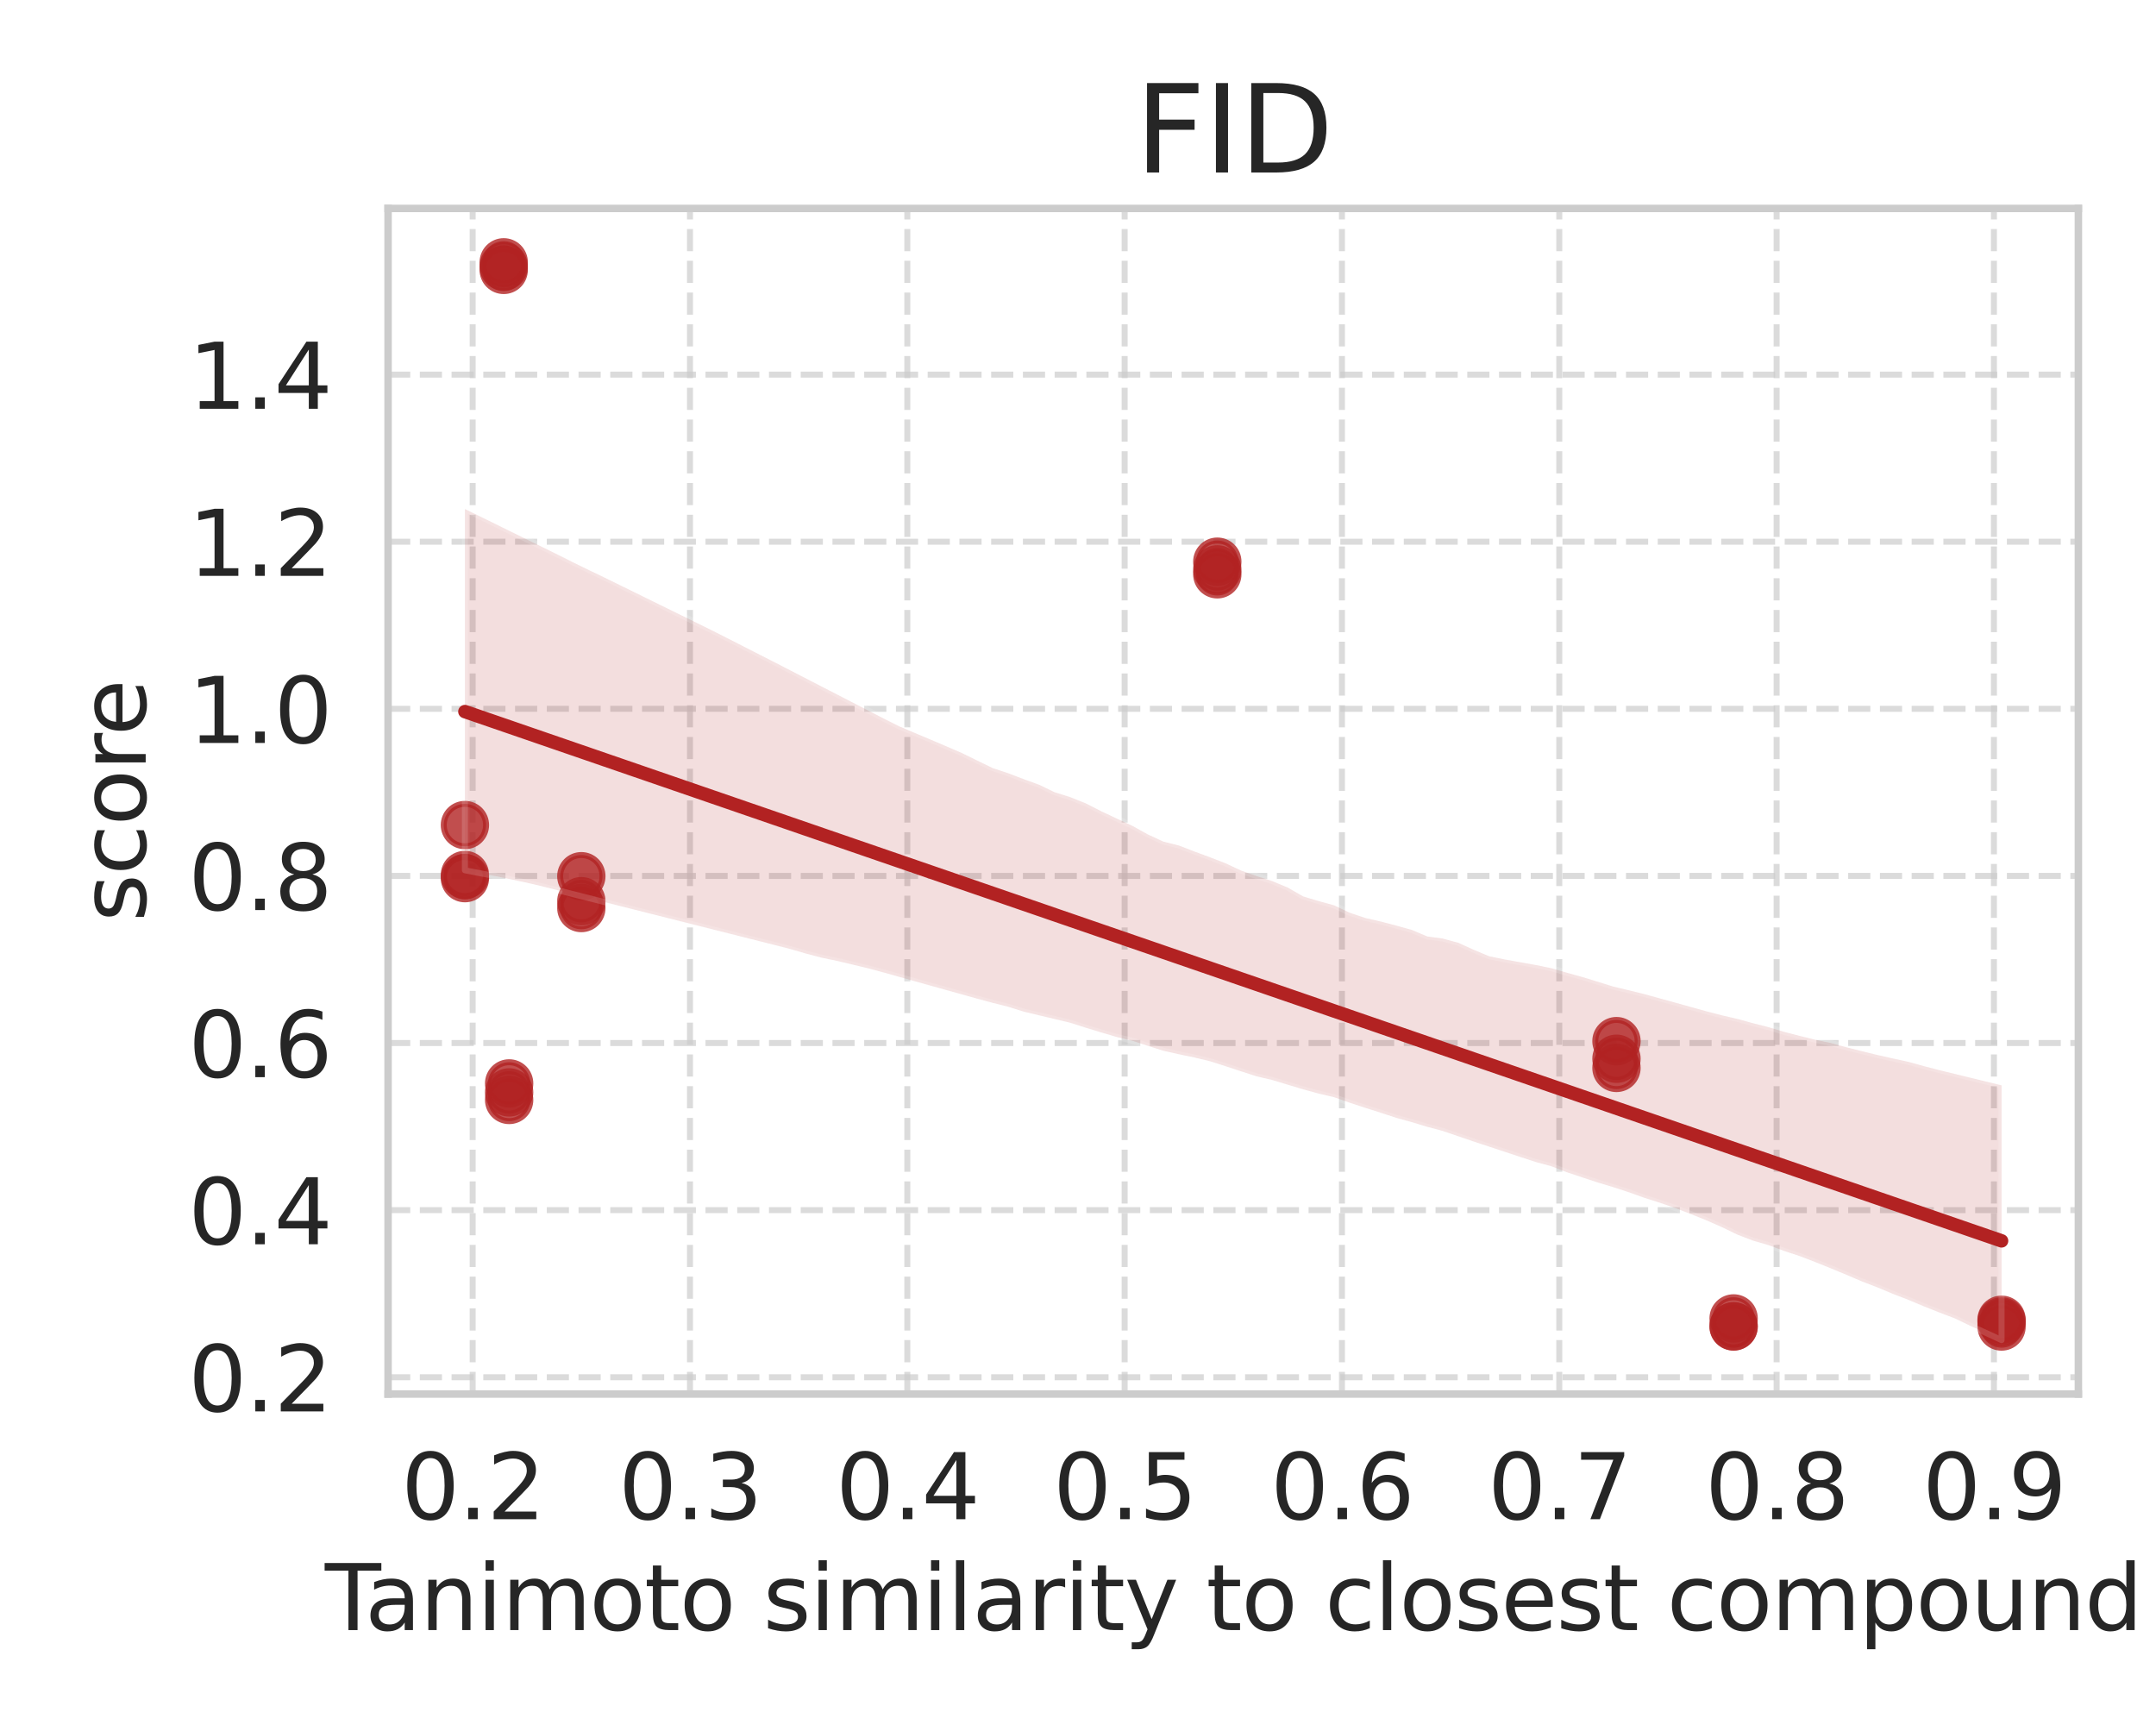 <?xml version="1.0" encoding="utf-8" standalone="no"?>
<!DOCTYPE svg PUBLIC "-//W3C//DTD SVG 1.1//EN"
  "http://www.w3.org/Graphics/SVG/1.1/DTD/svg11.dtd">
<svg xmlns:xlink="http://www.w3.org/1999/xlink" width="360pt" height="288pt" viewBox="0 0 360 288" xmlns="http://www.w3.org/2000/svg" version="1.1">
 <defs>
  <style type="text/css">*{stroke-linejoin: round; stroke-linecap: butt}</style>
 </defs>
 <g id="figure_1">
  <g id="patch_1">
   <path d="M 0 288 
L 360 288 
L 360 0 
L 0 0 
z
" style="fill: #ffffff"/>
  </g>
  <g id="axes_1">
   <g id="patch_2">
    <path d="M 64.8 232.74 
L 347.04 232.74 
L 347.04 34.8 
L 64.8 34.8 
z
" style="fill: #ffffff"/>
   </g>
   <g id="matplotlib.axis_1">
    <g id="xtick_1">
     <g id="line2d_1">
      <path d="M 78.925 232.74 
L 78.925 34.8 
" clip-path="url(#p84f4b0cb8c)" style="fill: none; stroke-dasharray: 3.7,1.6; stroke-dashoffset: 0; stroke: #cccccc; stroke-opacity: 0.7"/>
     </g>
     <g id="text_1">
      <!-- 0.2 -->
      <g style="fill: #262626" transform="translate(66.998 253.638) scale(0.15 -0.15)">
       <defs>
        <path id="DejaVuSans-30" d="M 2034 4250 
Q 1547 4250 1301 3770 
Q 1056 3291 1056 2328 
Q 1056 1369 1301 889 
Q 1547 409 2034 409 
Q 2525 409 2770 889 
Q 3016 1369 3016 2328 
Q 3016 3291 2770 3770 
Q 2525 4250 2034 4250 
z
M 2034 4750 
Q 2819 4750 3233 4129 
Q 3647 3509 3647 2328 
Q 3647 1150 3233 529 
Q 2819 -91 2034 -91 
Q 1250 -91 836 529 
Q 422 1150 422 2328 
Q 422 3509 836 4129 
Q 1250 4750 2034 4750 
z
" transform="scale(0.016)"/>
        <path id="DejaVuSans-2e" d="M 684 794 
L 1344 794 
L 1344 0 
L 684 0 
L 684 794 
z
" transform="scale(0.016)"/>
        <path id="DejaVuSans-32" d="M 1228 531 
L 3431 531 
L 3431 0 
L 469 0 
L 469 531 
Q 828 903 1448 1529 
Q 2069 2156 2228 2338 
Q 2531 2678 2651 2914 
Q 2772 3150 2772 3378 
Q 2772 3750 2511 3984 
Q 2250 4219 1831 4219 
Q 1534 4219 1204 4116 
Q 875 4013 500 3803 
L 500 4441 
Q 881 4594 1212 4672 
Q 1544 4750 1819 4750 
Q 2544 4750 2975 4387 
Q 3406 4025 3406 3419 
Q 3406 3131 3298 2873 
Q 3191 2616 2906 2266 
Q 2828 2175 2409 1742 
Q 1991 1309 1228 531 
z
" transform="scale(0.016)"/>
       </defs>
       <use xlink:href="#DejaVuSans-30"/>
       <use xlink:href="#DejaVuSans-2e" x="63.623"/>
       <use xlink:href="#DejaVuSans-32" x="95.41"/>
      </g>
     </g>
    </g>
    <g id="xtick_2">
     <g id="line2d_2">
      <path d="M 115.213 232.74 
L 115.213 34.8 
" clip-path="url(#p84f4b0cb8c)" style="fill: none; stroke-dasharray: 3.7,1.6; stroke-dashoffset: 0; stroke: #cccccc; stroke-opacity: 0.7"/>
     </g>
     <g id="text_2">
      <!-- 0.3 -->
      <g style="fill: #262626" transform="translate(103.285 253.638) scale(0.15 -0.15)">
       <defs>
        <path id="DejaVuSans-33" d="M 2597 2516 
Q 3050 2419 3304 2112 
Q 3559 1806 3559 1356 
Q 3559 666 3084 287 
Q 2609 -91 1734 -91 
Q 1441 -91 1130 -33 
Q 819 25 488 141 
L 488 750 
Q 750 597 1062 519 
Q 1375 441 1716 441 
Q 2309 441 2620 675 
Q 2931 909 2931 1356 
Q 2931 1769 2642 2001 
Q 2353 2234 1838 2234 
L 1294 2234 
L 1294 2753 
L 1863 2753 
Q 2328 2753 2575 2939 
Q 2822 3125 2822 3475 
Q 2822 3834 2567 4026 
Q 2313 4219 1838 4219 
Q 1578 4219 1281 4162 
Q 984 4106 628 3988 
L 628 4550 
Q 988 4650 1302 4700 
Q 1616 4750 1894 4750 
Q 2613 4750 3031 4423 
Q 3450 4097 3450 3541 
Q 3450 3153 3228 2886 
Q 3006 2619 2597 2516 
z
" transform="scale(0.016)"/>
       </defs>
       <use xlink:href="#DejaVuSans-30"/>
       <use xlink:href="#DejaVuSans-2e" x="63.623"/>
       <use xlink:href="#DejaVuSans-33" x="95.41"/>
      </g>
     </g>
    </g>
    <g id="xtick_3">
     <g id="line2d_3">
      <path d="M 151.5 232.74 
L 151.5 34.8 
" clip-path="url(#p84f4b0cb8c)" style="fill: none; stroke-dasharray: 3.7,1.6; stroke-dashoffset: 0; stroke: #cccccc; stroke-opacity: 0.7"/>
     </g>
     <g id="text_3">
      <!-- 0.4 -->
      <g style="fill: #262626" transform="translate(139.573 253.638) scale(0.15 -0.15)">
       <defs>
        <path id="DejaVuSans-34" d="M 2419 4116 
L 825 1625 
L 2419 1625 
L 2419 4116 
z
M 2253 4666 
L 3047 4666 
L 3047 1625 
L 3713 1625 
L 3713 1100 
L 3047 1100 
L 3047 0 
L 2419 0 
L 2419 1100 
L 313 1100 
L 313 1709 
L 2253 4666 
z
" transform="scale(0.016)"/>
       </defs>
       <use xlink:href="#DejaVuSans-30"/>
       <use xlink:href="#DejaVuSans-2e" x="63.623"/>
       <use xlink:href="#DejaVuSans-34" x="95.41"/>
      </g>
     </g>
    </g>
    <g id="xtick_4">
     <g id="line2d_4">
      <path d="M 187.788 232.74 
L 187.788 34.8 
" clip-path="url(#p84f4b0cb8c)" style="fill: none; stroke-dasharray: 3.7,1.6; stroke-dashoffset: 0; stroke: #cccccc; stroke-opacity: 0.7"/>
     </g>
     <g id="text_4">
      <!-- 0.5 -->
      <g style="fill: #262626" transform="translate(175.86 253.638) scale(0.15 -0.15)">
       <defs>
        <path id="DejaVuSans-35" d="M 691 4666 
L 3169 4666 
L 3169 4134 
L 1269 4134 
L 1269 2991 
Q 1406 3038 1543 3061 
Q 1681 3084 1819 3084 
Q 2600 3084 3056 2656 
Q 3513 2228 3513 1497 
Q 3513 744 3044 326 
Q 2575 -91 1722 -91 
Q 1428 -91 1123 -41 
Q 819 9 494 109 
L 494 744 
Q 775 591 1075 516 
Q 1375 441 1709 441 
Q 2250 441 2565 725 
Q 2881 1009 2881 1497 
Q 2881 1984 2565 2268 
Q 2250 2553 1709 2553 
Q 1456 2553 1204 2497 
Q 953 2441 691 2322 
L 691 4666 
z
" transform="scale(0.016)"/>
       </defs>
       <use xlink:href="#DejaVuSans-30"/>
       <use xlink:href="#DejaVuSans-2e" x="63.623"/>
       <use xlink:href="#DejaVuSans-35" x="95.41"/>
      </g>
     </g>
    </g>
    <g id="xtick_5">
     <g id="line2d_5">
      <path d="M 224.075 232.74 
L 224.075 34.8 
" clip-path="url(#p84f4b0cb8c)" style="fill: none; stroke-dasharray: 3.7,1.6; stroke-dashoffset: 0; stroke: #cccccc; stroke-opacity: 0.7"/>
     </g>
     <g id="text_5">
      <!-- 0.6 -->
      <g style="fill: #262626" transform="translate(212.148 253.638) scale(0.15 -0.15)">
       <defs>
        <path id="DejaVuSans-36" d="M 2113 2584 
Q 1688 2584 1439 2293 
Q 1191 2003 1191 1497 
Q 1191 994 1439 701 
Q 1688 409 2113 409 
Q 2538 409 2786 701 
Q 3034 994 3034 1497 
Q 3034 2003 2786 2293 
Q 2538 2584 2113 2584 
z
M 3366 4563 
L 3366 3988 
Q 3128 4100 2886 4159 
Q 2644 4219 2406 4219 
Q 1781 4219 1451 3797 
Q 1122 3375 1075 2522 
Q 1259 2794 1537 2939 
Q 1816 3084 2150 3084 
Q 2853 3084 3261 2657 
Q 3669 2231 3669 1497 
Q 3669 778 3244 343 
Q 2819 -91 2113 -91 
Q 1303 -91 875 529 
Q 447 1150 447 2328 
Q 447 3434 972 4092 
Q 1497 4750 2381 4750 
Q 2619 4750 2861 4703 
Q 3103 4656 3366 4563 
z
" transform="scale(0.016)"/>
       </defs>
       <use xlink:href="#DejaVuSans-30"/>
       <use xlink:href="#DejaVuSans-2e" x="63.623"/>
       <use xlink:href="#DejaVuSans-36" x="95.41"/>
      </g>
     </g>
    </g>
    <g id="xtick_6">
     <g id="line2d_6">
      <path d="M 260.363 232.74 
L 260.363 34.8 
" clip-path="url(#p84f4b0cb8c)" style="fill: none; stroke-dasharray: 3.7,1.6; stroke-dashoffset: 0; stroke: #cccccc; stroke-opacity: 0.7"/>
     </g>
     <g id="text_6">
      <!-- 0.7 -->
      <g style="fill: #262626" transform="translate(248.435 253.638) scale(0.15 -0.15)">
       <defs>
        <path id="DejaVuSans-37" d="M 525 4666 
L 3525 4666 
L 3525 4397 
L 1831 0 
L 1172 0 
L 2766 4134 
L 525 4134 
L 525 4666 
z
" transform="scale(0.016)"/>
       </defs>
       <use xlink:href="#DejaVuSans-30"/>
       <use xlink:href="#DejaVuSans-2e" x="63.623"/>
       <use xlink:href="#DejaVuSans-37" x="95.41"/>
      </g>
     </g>
    </g>
    <g id="xtick_7">
     <g id="line2d_7">
      <path d="M 296.65 232.74 
L 296.65 34.8 
" clip-path="url(#p84f4b0cb8c)" style="fill: none; stroke-dasharray: 3.7,1.6; stroke-dashoffset: 0; stroke: #cccccc; stroke-opacity: 0.7"/>
     </g>
     <g id="text_7">
      <!-- 0.8 -->
      <g style="fill: #262626" transform="translate(284.723 253.638) scale(0.15 -0.15)">
       <defs>
        <path id="DejaVuSans-38" d="M 2034 2216 
Q 1584 2216 1326 1975 
Q 1069 1734 1069 1313 
Q 1069 891 1326 650 
Q 1584 409 2034 409 
Q 2484 409 2743 651 
Q 3003 894 3003 1313 
Q 3003 1734 2745 1975 
Q 2488 2216 2034 2216 
z
M 1403 2484 
Q 997 2584 770 2862 
Q 544 3141 544 3541 
Q 544 4100 942 4425 
Q 1341 4750 2034 4750 
Q 2731 4750 3128 4425 
Q 3525 4100 3525 3541 
Q 3525 3141 3298 2862 
Q 3072 2584 2669 2484 
Q 3125 2378 3379 2068 
Q 3634 1759 3634 1313 
Q 3634 634 3220 271 
Q 2806 -91 2034 -91 
Q 1263 -91 848 271 
Q 434 634 434 1313 
Q 434 1759 690 2068 
Q 947 2378 1403 2484 
z
M 1172 3481 
Q 1172 3119 1398 2916 
Q 1625 2713 2034 2713 
Q 2441 2713 2670 2916 
Q 2900 3119 2900 3481 
Q 2900 3844 2670 4047 
Q 2441 4250 2034 4250 
Q 1625 4250 1398 4047 
Q 1172 3844 1172 3481 
z
" transform="scale(0.016)"/>
       </defs>
       <use xlink:href="#DejaVuSans-30"/>
       <use xlink:href="#DejaVuSans-2e" x="63.623"/>
       <use xlink:href="#DejaVuSans-38" x="95.41"/>
      </g>
     </g>
    </g>
    <g id="xtick_8">
     <g id="line2d_8">
      <path d="M 332.938 232.74 
L 332.938 34.8 
" clip-path="url(#p84f4b0cb8c)" style="fill: none; stroke-dasharray: 3.7,1.6; stroke-dashoffset: 0; stroke: #cccccc; stroke-opacity: 0.7"/>
     </g>
     <g id="text_8">
      <!-- 0.9 -->
      <g style="fill: #262626" transform="translate(321.01 253.638) scale(0.15 -0.15)">
       <defs>
        <path id="DejaVuSans-39" d="M 703 97 
L 703 672 
Q 941 559 1184 500 
Q 1428 441 1663 441 
Q 2288 441 2617 861 
Q 2947 1281 2994 2138 
Q 2813 1869 2534 1725 
Q 2256 1581 1919 1581 
Q 1219 1581 811 2004 
Q 403 2428 403 3163 
Q 403 3881 828 4315 
Q 1253 4750 1959 4750 
Q 2769 4750 3195 4129 
Q 3622 3509 3622 2328 
Q 3622 1225 3098 567 
Q 2575 -91 1691 -91 
Q 1453 -91 1209 -44 
Q 966 3 703 97 
z
M 1959 2075 
Q 2384 2075 2632 2365 
Q 2881 2656 2881 3163 
Q 2881 3666 2632 3958 
Q 2384 4250 1959 4250 
Q 1534 4250 1286 3958 
Q 1038 3666 1038 3163 
Q 1038 2656 1286 2365 
Q 1534 2075 1959 2075 
z
" transform="scale(0.016)"/>
       </defs>
       <use xlink:href="#DejaVuSans-30"/>
       <use xlink:href="#DejaVuSans-2e" x="63.623"/>
       <use xlink:href="#DejaVuSans-39" x="95.41"/>
      </g>
     </g>
    </g>
    <g id="text_9">
     <!-- Tanimoto similarity to closest compound -->
     <g style="fill: #262626" transform="translate(54.249 272.155) scale(0.15 -0.15)">
      <defs>
       <path id="DejaVuSans-54" d="M -19 4666 
L 3928 4666 
L 3928 4134 
L 2272 4134 
L 2272 0 
L 1638 0 
L 1638 4134 
L -19 4134 
L -19 4666 
z
" transform="scale(0.016)"/>
       <path id="DejaVuSans-61" d="M 2194 1759 
Q 1497 1759 1228 1600 
Q 959 1441 959 1056 
Q 959 750 1161 570 
Q 1363 391 1709 391 
Q 2188 391 2477 730 
Q 2766 1069 2766 1631 
L 2766 1759 
L 2194 1759 
z
M 3341 1997 
L 3341 0 
L 2766 0 
L 2766 531 
Q 2569 213 2275 61 
Q 1981 -91 1556 -91 
Q 1019 -91 701 211 
Q 384 513 384 1019 
Q 384 1609 779 1909 
Q 1175 2209 1959 2209 
L 2766 2209 
L 2766 2266 
Q 2766 2663 2505 2880 
Q 2244 3097 1772 3097 
Q 1472 3097 1187 3025 
Q 903 2953 641 2809 
L 641 3341 
Q 956 3463 1253 3523 
Q 1550 3584 1831 3584 
Q 2591 3584 2966 3190 
Q 3341 2797 3341 1997 
z
" transform="scale(0.016)"/>
       <path id="DejaVuSans-6e" d="M 3513 2113 
L 3513 0 
L 2938 0 
L 2938 2094 
Q 2938 2591 2744 2837 
Q 2550 3084 2163 3084 
Q 1697 3084 1428 2787 
Q 1159 2491 1159 1978 
L 1159 0 
L 581 0 
L 581 3500 
L 1159 3500 
L 1159 2956 
Q 1366 3272 1645 3428 
Q 1925 3584 2291 3584 
Q 2894 3584 3203 3211 
Q 3513 2838 3513 2113 
z
" transform="scale(0.016)"/>
       <path id="DejaVuSans-69" d="M 603 3500 
L 1178 3500 
L 1178 0 
L 603 0 
L 603 3500 
z
M 603 4863 
L 1178 4863 
L 1178 4134 
L 603 4134 
L 603 4863 
z
" transform="scale(0.016)"/>
       <path id="DejaVuSans-6d" d="M 3328 2828 
Q 3544 3216 3844 3400 
Q 4144 3584 4550 3584 
Q 5097 3584 5394 3201 
Q 5691 2819 5691 2113 
L 5691 0 
L 5113 0 
L 5113 2094 
Q 5113 2597 4934 2840 
Q 4756 3084 4391 3084 
Q 3944 3084 3684 2787 
Q 3425 2491 3425 1978 
L 3425 0 
L 2847 0 
L 2847 2094 
Q 2847 2600 2669 2842 
Q 2491 3084 2119 3084 
Q 1678 3084 1418 2786 
Q 1159 2488 1159 1978 
L 1159 0 
L 581 0 
L 581 3500 
L 1159 3500 
L 1159 2956 
Q 1356 3278 1631 3431 
Q 1906 3584 2284 3584 
Q 2666 3584 2933 3390 
Q 3200 3197 3328 2828 
z
" transform="scale(0.016)"/>
       <path id="DejaVuSans-6f" d="M 1959 3097 
Q 1497 3097 1228 2736 
Q 959 2375 959 1747 
Q 959 1119 1226 758 
Q 1494 397 1959 397 
Q 2419 397 2687 759 
Q 2956 1122 2956 1747 
Q 2956 2369 2687 2733 
Q 2419 3097 1959 3097 
z
M 1959 3584 
Q 2709 3584 3137 3096 
Q 3566 2609 3566 1747 
Q 3566 888 3137 398 
Q 2709 -91 1959 -91 
Q 1206 -91 779 398 
Q 353 888 353 1747 
Q 353 2609 779 3096 
Q 1206 3584 1959 3584 
z
" transform="scale(0.016)"/>
       <path id="DejaVuSans-74" d="M 1172 4494 
L 1172 3500 
L 2356 3500 
L 2356 3053 
L 1172 3053 
L 1172 1153 
Q 1172 725 1289 603 
Q 1406 481 1766 481 
L 2356 481 
L 2356 0 
L 1766 0 
Q 1100 0 847 248 
Q 594 497 594 1153 
L 594 3053 
L 172 3053 
L 172 3500 
L 594 3500 
L 594 4494 
L 1172 4494 
z
" transform="scale(0.016)"/>
       <path id="DejaVuSans-20" transform="scale(0.016)"/>
       <path id="DejaVuSans-73" d="M 2834 3397 
L 2834 2853 
Q 2591 2978 2328 3040 
Q 2066 3103 1784 3103 
Q 1356 3103 1142 2972 
Q 928 2841 928 2578 
Q 928 2378 1081 2264 
Q 1234 2150 1697 2047 
L 1894 2003 
Q 2506 1872 2764 1633 
Q 3022 1394 3022 966 
Q 3022 478 2636 193 
Q 2250 -91 1575 -91 
Q 1294 -91 989 -36 
Q 684 19 347 128 
L 347 722 
Q 666 556 975 473 
Q 1284 391 1588 391 
Q 1994 391 2212 530 
Q 2431 669 2431 922 
Q 2431 1156 2273 1281 
Q 2116 1406 1581 1522 
L 1381 1569 
Q 847 1681 609 1914 
Q 372 2147 372 2553 
Q 372 3047 722 3315 
Q 1072 3584 1716 3584 
Q 2034 3584 2315 3537 
Q 2597 3491 2834 3397 
z
" transform="scale(0.016)"/>
       <path id="DejaVuSans-6c" d="M 603 4863 
L 1178 4863 
L 1178 0 
L 603 0 
L 603 4863 
z
" transform="scale(0.016)"/>
       <path id="DejaVuSans-72" d="M 2631 2963 
Q 2534 3019 2420 3045 
Q 2306 3072 2169 3072 
Q 1681 3072 1420 2755 
Q 1159 2438 1159 1844 
L 1159 0 
L 581 0 
L 581 3500 
L 1159 3500 
L 1159 2956 
Q 1341 3275 1631 3429 
Q 1922 3584 2338 3584 
Q 2397 3584 2469 3576 
Q 2541 3569 2628 3553 
L 2631 2963 
z
" transform="scale(0.016)"/>
       <path id="DejaVuSans-79" d="M 2059 -325 
Q 1816 -950 1584 -1140 
Q 1353 -1331 966 -1331 
L 506 -1331 
L 506 -850 
L 844 -850 
Q 1081 -850 1212 -737 
Q 1344 -625 1503 -206 
L 1606 56 
L 191 3500 
L 800 3500 
L 1894 763 
L 2988 3500 
L 3597 3500 
L 2059 -325 
z
" transform="scale(0.016)"/>
       <path id="DejaVuSans-63" d="M 3122 3366 
L 3122 2828 
Q 2878 2963 2633 3030 
Q 2388 3097 2138 3097 
Q 1578 3097 1268 2742 
Q 959 2388 959 1747 
Q 959 1106 1268 751 
Q 1578 397 2138 397 
Q 2388 397 2633 464 
Q 2878 531 3122 666 
L 3122 134 
Q 2881 22 2623 -34 
Q 2366 -91 2075 -91 
Q 1284 -91 818 406 
Q 353 903 353 1747 
Q 353 2603 823 3093 
Q 1294 3584 2113 3584 
Q 2378 3584 2631 3529 
Q 2884 3475 3122 3366 
z
" transform="scale(0.016)"/>
       <path id="DejaVuSans-65" d="M 3597 1894 
L 3597 1613 
L 953 1613 
Q 991 1019 1311 708 
Q 1631 397 2203 397 
Q 2534 397 2845 478 
Q 3156 559 3463 722 
L 3463 178 
Q 3153 47 2828 -22 
Q 2503 -91 2169 -91 
Q 1331 -91 842 396 
Q 353 884 353 1716 
Q 353 2575 817 3079 
Q 1281 3584 2069 3584 
Q 2775 3584 3186 3129 
Q 3597 2675 3597 1894 
z
M 3022 2063 
Q 3016 2534 2758 2815 
Q 2500 3097 2075 3097 
Q 1594 3097 1305 2825 
Q 1016 2553 972 2059 
L 3022 2063 
z
" transform="scale(0.016)"/>
       <path id="DejaVuSans-70" d="M 1159 525 
L 1159 -1331 
L 581 -1331 
L 581 3500 
L 1159 3500 
L 1159 2969 
Q 1341 3281 1617 3432 
Q 1894 3584 2278 3584 
Q 2916 3584 3314 3078 
Q 3713 2572 3713 1747 
Q 3713 922 3314 415 
Q 2916 -91 2278 -91 
Q 1894 -91 1617 61 
Q 1341 213 1159 525 
z
M 3116 1747 
Q 3116 2381 2855 2742 
Q 2594 3103 2138 3103 
Q 1681 3103 1420 2742 
Q 1159 2381 1159 1747 
Q 1159 1113 1420 752 
Q 1681 391 2138 391 
Q 2594 391 2855 752 
Q 3116 1113 3116 1747 
z
" transform="scale(0.016)"/>
       <path id="DejaVuSans-75" d="M 544 1381 
L 544 3500 
L 1119 3500 
L 1119 1403 
Q 1119 906 1312 657 
Q 1506 409 1894 409 
Q 2359 409 2629 706 
Q 2900 1003 2900 1516 
L 2900 3500 
L 3475 3500 
L 3475 0 
L 2900 0 
L 2900 538 
Q 2691 219 2414 64 
Q 2138 -91 1772 -91 
Q 1169 -91 856 284 
Q 544 659 544 1381 
z
M 1991 3584 
L 1991 3584 
z
" transform="scale(0.016)"/>
       <path id="DejaVuSans-64" d="M 2906 2969 
L 2906 4863 
L 3481 4863 
L 3481 0 
L 2906 0 
L 2906 525 
Q 2725 213 2448 61 
Q 2172 -91 1784 -91 
Q 1150 -91 751 415 
Q 353 922 353 1747 
Q 353 2572 751 3078 
Q 1150 3584 1784 3584 
Q 2172 3584 2448 3432 
Q 2725 3281 2906 2969 
z
M 947 1747 
Q 947 1113 1208 752 
Q 1469 391 1925 391 
Q 2381 391 2643 752 
Q 2906 1113 2906 1747 
Q 2906 2381 2643 2742 
Q 2381 3103 1925 3103 
Q 1469 3103 1208 2742 
Q 947 2381 947 1747 
z
" transform="scale(0.016)"/>
      </defs>
      <use xlink:href="#DejaVuSans-54"/>
      <use xlink:href="#DejaVuSans-61" x="44.584"/>
      <use xlink:href="#DejaVuSans-6e" x="105.863"/>
      <use xlink:href="#DejaVuSans-69" x="169.242"/>
      <use xlink:href="#DejaVuSans-6d" x="197.025"/>
      <use xlink:href="#DejaVuSans-6f" x="294.438"/>
      <use xlink:href="#DejaVuSans-74" x="355.619"/>
      <use xlink:href="#DejaVuSans-6f" x="394.828"/>
      <use xlink:href="#DejaVuSans-20" x="456.01"/>
      <use xlink:href="#DejaVuSans-73" x="487.797"/>
      <use xlink:href="#DejaVuSans-69" x="539.896"/>
      <use xlink:href="#DejaVuSans-6d" x="567.68"/>
      <use xlink:href="#DejaVuSans-69" x="665.092"/>
      <use xlink:href="#DejaVuSans-6c" x="692.875"/>
      <use xlink:href="#DejaVuSans-61" x="720.658"/>
      <use xlink:href="#DejaVuSans-72" x="781.938"/>
      <use xlink:href="#DejaVuSans-69" x="823.051"/>
      <use xlink:href="#DejaVuSans-74" x="850.834"/>
      <use xlink:href="#DejaVuSans-79" x="890.043"/>
      <use xlink:href="#DejaVuSans-20" x="949.223"/>
      <use xlink:href="#DejaVuSans-74" x="981.01"/>
      <use xlink:href="#DejaVuSans-6f" x="1020.219"/>
      <use xlink:href="#DejaVuSans-20" x="1081.4"/>
      <use xlink:href="#DejaVuSans-63" x="1113.188"/>
      <use xlink:href="#DejaVuSans-6c" x="1168.168"/>
      <use xlink:href="#DejaVuSans-6f" x="1195.951"/>
      <use xlink:href="#DejaVuSans-73" x="1257.133"/>
      <use xlink:href="#DejaVuSans-65" x="1309.232"/>
      <use xlink:href="#DejaVuSans-73" x="1370.756"/>
      <use xlink:href="#DejaVuSans-74" x="1422.855"/>
      <use xlink:href="#DejaVuSans-20" x="1462.064"/>
      <use xlink:href="#DejaVuSans-63" x="1493.852"/>
      <use xlink:href="#DejaVuSans-6f" x="1548.832"/>
      <use xlink:href="#DejaVuSans-6d" x="1610.014"/>
      <use xlink:href="#DejaVuSans-70" x="1707.426"/>
      <use xlink:href="#DejaVuSans-6f" x="1770.902"/>
      <use xlink:href="#DejaVuSans-75" x="1832.084"/>
      <use xlink:href="#DejaVuSans-6e" x="1895.463"/>
      <use xlink:href="#DejaVuSans-64" x="1958.842"/>
     </g>
    </g>
   </g>
   <g id="matplotlib.axis_2">
    <g id="ytick_1">
     <g id="line2d_9">
      <path d="M 64.8 229.938 
L 347.04 229.938 
" clip-path="url(#p84f4b0cb8c)" style="fill: none; stroke-dasharray: 3.7,1.6; stroke-dashoffset: 0; stroke: #cccccc; stroke-opacity: 0.7"/>
     </g>
     <g id="text_10">
      <!-- 0.2 -->
      <g style="fill: #262626" transform="translate(31.445 235.637) scale(0.15 -0.15)">
       <use xlink:href="#DejaVuSans-30"/>
       <use xlink:href="#DejaVuSans-2e" x="63.623"/>
       <use xlink:href="#DejaVuSans-32" x="95.41"/>
      </g>
     </g>
    </g>
    <g id="ytick_2">
     <g id="line2d_10">
      <path d="M 64.8 202.039 
L 347.04 202.039 
" clip-path="url(#p84f4b0cb8c)" style="fill: none; stroke-dasharray: 3.7,1.6; stroke-dashoffset: 0; stroke: #cccccc; stroke-opacity: 0.7"/>
     </g>
     <g id="text_11">
      <!-- 0.4 -->
      <g style="fill: #262626" transform="translate(31.445 207.738) scale(0.15 -0.15)">
       <use xlink:href="#DejaVuSans-30"/>
       <use xlink:href="#DejaVuSans-2e" x="63.623"/>
       <use xlink:href="#DejaVuSans-34" x="95.41"/>
      </g>
     </g>
    </g>
    <g id="ytick_3">
     <g id="line2d_11">
      <path d="M 64.8 174.14 
L 347.04 174.14 
" clip-path="url(#p84f4b0cb8c)" style="fill: none; stroke-dasharray: 3.7,1.6; stroke-dashoffset: 0; stroke: #cccccc; stroke-opacity: 0.7"/>
     </g>
     <g id="text_12">
      <!-- 0.6 -->
      <g style="fill: #262626" transform="translate(31.445 179.839) scale(0.15 -0.15)">
       <use xlink:href="#DejaVuSans-30"/>
       <use xlink:href="#DejaVuSans-2e" x="63.623"/>
       <use xlink:href="#DejaVuSans-36" x="95.41"/>
      </g>
     </g>
    </g>
    <g id="ytick_4">
     <g id="line2d_12">
      <path d="M 64.8 146.241 
L 347.04 146.241 
" clip-path="url(#p84f4b0cb8c)" style="fill: none; stroke-dasharray: 3.7,1.6; stroke-dashoffset: 0; stroke: #cccccc; stroke-opacity: 0.7"/>
     </g>
     <g id="text_13">
      <!-- 0.8 -->
      <g style="fill: #262626" transform="translate(31.445 151.94) scale(0.15 -0.15)">
       <use xlink:href="#DejaVuSans-30"/>
       <use xlink:href="#DejaVuSans-2e" x="63.623"/>
       <use xlink:href="#DejaVuSans-38" x="95.41"/>
      </g>
     </g>
    </g>
    <g id="ytick_5">
     <g id="line2d_13">
      <path d="M 64.8 118.342 
L 347.04 118.342 
" clip-path="url(#p84f4b0cb8c)" style="fill: none; stroke-dasharray: 3.7,1.6; stroke-dashoffset: 0; stroke: #cccccc; stroke-opacity: 0.7"/>
     </g>
     <g id="text_14">
      <!-- 1.0 -->
      <g style="fill: #262626" transform="translate(31.445 124.041) scale(0.15 -0.15)">
       <defs>
        <path id="DejaVuSans-31" d="M 794 531 
L 1825 531 
L 1825 4091 
L 703 3866 
L 703 4441 
L 1819 4666 
L 2450 4666 
L 2450 531 
L 3481 531 
L 3481 0 
L 794 0 
L 794 531 
z
" transform="scale(0.016)"/>
       </defs>
       <use xlink:href="#DejaVuSans-31"/>
       <use xlink:href="#DejaVuSans-2e" x="63.623"/>
       <use xlink:href="#DejaVuSans-30" x="95.41"/>
      </g>
     </g>
    </g>
    <g id="ytick_6">
     <g id="line2d_14">
      <path d="M 64.8 90.443 
L 347.04 90.443 
" clip-path="url(#p84f4b0cb8c)" style="fill: none; stroke-dasharray: 3.7,1.6; stroke-dashoffset: 0; stroke: #cccccc; stroke-opacity: 0.7"/>
     </g>
     <g id="text_15">
      <!-- 1.2 -->
      <g style="fill: #262626" transform="translate(31.445 96.142) scale(0.15 -0.15)">
       <use xlink:href="#DejaVuSans-31"/>
       <use xlink:href="#DejaVuSans-2e" x="63.623"/>
       <use xlink:href="#DejaVuSans-32" x="95.41"/>
      </g>
     </g>
    </g>
    <g id="ytick_7">
     <g id="line2d_15">
      <path d="M 64.8 62.544 
L 347.04 62.544 
" clip-path="url(#p84f4b0cb8c)" style="fill: none; stroke-dasharray: 3.7,1.6; stroke-dashoffset: 0; stroke: #cccccc; stroke-opacity: 0.7"/>
     </g>
     <g id="text_16">
      <!-- 1.4 -->
      <g style="fill: #262626" transform="translate(31.445 68.243) scale(0.15 -0.15)">
       <use xlink:href="#DejaVuSans-31"/>
       <use xlink:href="#DejaVuSans-2e" x="63.623"/>
       <use xlink:href="#DejaVuSans-34" x="95.41"/>
      </g>
     </g>
    </g>
    <g id="text_17">
     <!-- score -->
     <g style="fill: #262626" transform="translate(24.326 153.919) rotate(-90) scale(0.15 -0.15)">
      <use xlink:href="#DejaVuSans-73"/>
      <use xlink:href="#DejaVuSans-63" x="52.1"/>
      <use xlink:href="#DejaVuSans-6f" x="107.08"/>
      <use xlink:href="#DejaVuSans-72" x="168.262"/>
      <use xlink:href="#DejaVuSans-65" x="207.125"/>
     </g>
    </g>
   </g>
   <g id="PathCollection_1">
    <defs>
     <path id="m9b1298672d" d="M 0 3.536 
C 0.938 3.536 1.837 3.163 2.5 2.5 
C 3.163 1.837 3.536 0.938 3.536 0 
C 3.536 -0.938 3.163 -1.837 2.5 -2.5 
C 1.837 -3.163 0.938 -3.536 0 -3.536 
C -0.938 -3.536 -1.837 -3.163 -2.5 -2.5 
C -3.163 -1.837 -3.536 -0.938 -3.536 0 
C -3.536 0.938 -3.163 1.837 -2.5 2.5 
C -1.837 3.163 -0.938 3.536 0 3.536 
z
" style="stroke: #b22222; stroke-opacity: 0.8"/>
    </defs>
    <g clip-path="url(#p84f4b0cb8c)">
     <use xlink:href="#m9b1298672d" x="269.912" y="178.298" style="fill: #b22222; fill-opacity: 0.8; stroke: #b22222; stroke-opacity: 0.8"/>
     <use xlink:href="#m9b1298672d" x="334.211" y="220.34" style="fill: #b22222; fill-opacity: 0.8; stroke: #b22222; stroke-opacity: 0.8"/>
     <use xlink:href="#m9b1298672d" x="203.259" y="95.883" style="fill: #b22222; fill-opacity: 0.8; stroke: #b22222; stroke-opacity: 0.8"/>
     <use xlink:href="#m9b1298672d" x="289.472" y="220.12" style="fill: #b22222; fill-opacity: 0.8; stroke: #b22222; stroke-opacity: 0.8"/>
     <use xlink:href="#m9b1298672d" x="77.629" y="146.613" style="fill: #b22222; fill-opacity: 0.8; stroke: #b22222; stroke-opacity: 0.8"/>
     <use xlink:href="#m9b1298672d" x="85.015" y="182.383" style="fill: #b22222; fill-opacity: 0.8; stroke: #b22222; stroke-opacity: 0.8"/>
     <use xlink:href="#m9b1298672d" x="84.109" y="45.062" style="fill: #b22222; fill-opacity: 0.8; stroke: #b22222; stroke-opacity: 0.8"/>
     <use xlink:href="#m9b1298672d" x="97.069" y="151.603" style="fill: #b22222; fill-opacity: 0.8; stroke: #b22222; stroke-opacity: 0.8"/>
     <use xlink:href="#m9b1298672d" x="269.912" y="173.821" style="fill: #b22222; fill-opacity: 0.8; stroke: #b22222; stroke-opacity: 0.8"/>
     <use xlink:href="#m9b1298672d" x="334.211" y="221.47" style="fill: #b22222; fill-opacity: 0.8; stroke: #b22222; stroke-opacity: 0.8"/>
     <use xlink:href="#m9b1298672d" x="203.259" y="93.776" style="fill: #b22222; fill-opacity: 0.8; stroke: #b22222; stroke-opacity: 0.8"/>
     <use xlink:href="#m9b1298672d" x="289.472" y="221.472" style="fill: #b22222; fill-opacity: 0.8; stroke: #b22222; stroke-opacity: 0.8"/>
     <use xlink:href="#m9b1298672d" x="77.629" y="146.084" style="fill: #b22222; fill-opacity: 0.8; stroke: #b22222; stroke-opacity: 0.8"/>
     <use xlink:href="#m9b1298672d" x="85.015" y="183.645" style="fill: #b22222; fill-opacity: 0.8; stroke: #b22222; stroke-opacity: 0.8"/>
     <use xlink:href="#m9b1298672d" x="84.109" y="44.505" style="fill: #b22222; fill-opacity: 0.8; stroke: #b22222; stroke-opacity: 0.8"/>
     <use xlink:href="#m9b1298672d" x="97.069" y="146.29" style="fill: #b22222; fill-opacity: 0.8; stroke: #b22222; stroke-opacity: 0.8"/>
     <use xlink:href="#m9b1298672d" x="269.912" y="176.765" style="fill: #b22222; fill-opacity: 0.8; stroke: #b22222; stroke-opacity: 0.8"/>
     <use xlink:href="#m9b1298672d" x="334.211" y="220.631" style="fill: #b22222; fill-opacity: 0.8; stroke: #b22222; stroke-opacity: 0.8"/>
     <use xlink:href="#m9b1298672d" x="203.259" y="95.061" style="fill: #b22222; fill-opacity: 0.8; stroke: #b22222; stroke-opacity: 0.8"/>
     <use xlink:href="#m9b1298672d" x="289.472" y="221.427" style="fill: #b22222; fill-opacity: 0.8; stroke: #b22222; stroke-opacity: 0.8"/>
     <use xlink:href="#m9b1298672d" x="77.629" y="137.749" style="fill: #b22222; fill-opacity: 0.8; stroke: #b22222; stroke-opacity: 0.8"/>
     <use xlink:href="#m9b1298672d" x="85.015" y="180.883" style="fill: #b22222; fill-opacity: 0.8; stroke: #b22222; stroke-opacity: 0.8"/>
     <use xlink:href="#m9b1298672d" x="84.109" y="43.797" style="fill: #b22222; fill-opacity: 0.8; stroke: #b22222; stroke-opacity: 0.8"/>
     <use xlink:href="#m9b1298672d" x="97.069" y="150.459" style="fill: #b22222; fill-opacity: 0.8; stroke: #b22222; stroke-opacity: 0.8"/>
    </g>
   </g>
   <g id="PolyCollection_1">
    <defs>
     <path id="md69f101a1c" d="M 77.629 -203.015 
L 77.629 -142.698 
L 80.221 -142.194 
L 82.813 -141.71 
L 85.404 -141.17 
L 87.996 -140.62 
L 90.588 -140.012 
L 93.18 -139.356 
L 95.771 -138.699 
L 98.363 -138.042 
L 100.955 -137.386 
L 103.546 -136.733 
L 106.138 -136.079 
L 108.73 -135.426 
L 111.322 -134.772 
L 113.913 -134.119 
L 116.505 -133.465 
L 119.097 -132.812 
L 121.689 -132.158 
L 124.28 -131.505 
L 126.872 -130.851 
L 129.464 -130.199 
L 132.056 -129.529 
L 134.647 -128.778 
L 137.239 -128.097 
L 139.831 -127.56 
L 142.422 -126.943 
L 145.014 -126.319 
L 147.606 -125.621 
L 150.198 -124.894 
L 152.789 -124.167 
L 155.381 -123.44 
L 157.973 -122.717 
L 160.565 -121.994 
L 163.156 -121.27 
L 165.748 -120.569 
L 168.34 -119.917 
L 170.932 -119.103 
L 173.523 -118.484 
L 176.115 -117.865 
L 178.707 -117.246 
L 181.299 -116.415 
L 183.89 -115.624 
L 186.482 -114.863 
L 189.074 -114.241 
L 191.665 -113.388 
L 194.257 -112.569 
L 196.849 -111.985 
L 199.441 -111.446 
L 202.032 -110.82 
L 204.624 -109.996 
L 207.216 -109.142 
L 209.808 -108.303 
L 212.399 -107.697 
L 214.991 -106.914 
L 217.583 -106.132 
L 220.175 -105.422 
L 222.766 -104.814 
L 225.358 -103.9 
L 227.95 -103.043 
L 230.541 -102.228 
L 233.133 -101.371 
L 235.725 -100.653 
L 238.317 -99.873 
L 240.908 -99.178 
L 243.5 -98.293 
L 246.092 -97.408 
L 248.684 -96.551 
L 251.275 -95.696 
L 253.867 -94.838 
L 256.459 -93.989 
L 259.051 -93.284 
L 261.642 -92.28 
L 264.234 -91.416 
L 266.826 -90.566 
L 269.418 -89.783 
L 272.009 -88.935 
L 274.601 -88.005 
L 277.193 -87.183 
L 279.784 -86.292 
L 282.376 -85.283 
L 284.968 -84.247 
L 287.56 -83.103 
L 290.151 -81.848 
L 292.743 -80.86 
L 295.335 -80.107 
L 297.927 -79.144 
L 300.518 -78.283 
L 303.11 -77.295 
L 305.702 -76.246 
L 308.294 -75.172 
L 310.885 -74.063 
L 313.477 -73.068 
L 316.069 -71.983 
L 318.66 -70.976 
L 321.252 -69.896 
L 323.844 -68.866 
L 326.436 -67.874 
L 329.027 -66.63 
L 331.619 -65.462 
L 334.211 -64.257 
L 334.211 -106.793 
L 334.211 -106.793 
L 331.619 -107.427 
L 329.027 -108.06 
L 326.436 -108.694 
L 323.844 -109.326 
L 321.252 -110 
L 318.66 -110.717 
L 316.069 -111.283 
L 313.477 -111.863 
L 310.885 -112.5 
L 308.294 -113.149 
L 305.702 -113.865 
L 303.11 -114.408 
L 300.518 -115.045 
L 297.927 -115.718 
L 295.335 -116.498 
L 292.743 -117.159 
L 290.151 -117.87 
L 287.56 -118.472 
L 284.968 -119.144 
L 282.376 -119.864 
L 279.784 -120.584 
L 277.193 -121.302 
L 274.601 -122.013 
L 272.009 -122.66 
L 269.418 -123.272 
L 266.826 -124.078 
L 264.234 -124.871 
L 261.642 -125.589 
L 259.051 -126.35 
L 256.459 -126.88 
L 253.867 -127.345 
L 251.275 -127.807 
L 248.684 -128.336 
L 246.092 -129.418 
L 243.5 -130.597 
L 240.908 -131.301 
L 238.317 -131.653 
L 235.725 -132.751 
L 233.133 -133.465 
L 230.541 -134.147 
L 227.95 -134.739 
L 225.358 -135.616 
L 222.766 -136.845 
L 220.175 -137.563 
L 217.583 -138.34 
L 214.991 -139.831 
L 212.399 -140.903 
L 209.808 -141.736 
L 207.216 -142.658 
L 204.624 -143.869 
L 202.032 -144.878 
L 199.441 -145.831 
L 196.849 -146.836 
L 194.257 -147.483 
L 191.665 -148.682 
L 189.074 -150.121 
L 186.482 -151.327 
L 183.89 -152.55 
L 181.299 -153.874 
L 178.707 -154.91 
L 176.115 -155.723 
L 173.523 -156.972 
L 170.932 -157.916 
L 168.34 -158.903 
L 165.748 -159.766 
L 163.156 -161.027 
L 160.565 -162.295 
L 157.973 -163.415 
L 155.381 -164.517 
L 152.789 -165.61 
L 150.198 -166.711 
L 147.606 -168.01 
L 145.014 -169.346 
L 142.422 -170.682 
L 139.831 -172.018 
L 137.239 -173.355 
L 134.647 -174.691 
L 132.056 -176.027 
L 129.464 -177.363 
L 126.872 -178.685 
L 124.28 -180.005 
L 121.689 -181.325 
L 119.097 -182.643 
L 116.505 -183.922 
L 113.913 -185.196 
L 111.322 -186.469 
L 108.73 -187.742 
L 106.138 -189.015 
L 103.546 -190.289 
L 100.955 -191.56 
L 98.363 -192.806 
L 95.771 -194.072 
L 93.18 -195.372 
L 90.588 -196.646 
L 87.996 -197.921 
L 85.404 -199.195 
L 82.813 -200.469 
L 80.221 -201.743 
L 77.629 -203.015 
z
" style="stroke: #ffffff; stroke-opacity: 0.15"/>
    </defs>
    <g clip-path="url(#p84f4b0cb8c)">
     <use xlink:href="#md69f101a1c" x="0" y="288" style="fill: #b22222; fill-opacity: 0.15; stroke: #ffffff; stroke-opacity: 0.15"/>
    </g>
   </g>
   <g id="line2d_16">
    <path d="M 77.629 118.805 
L 80.221 119.697 
L 82.813 120.59 
L 85.404 121.482 
L 87.996 122.375 
L 90.588 123.268 
L 93.18 124.16 
L 95.771 125.053 
L 98.363 125.945 
L 100.955 126.838 
L 103.546 127.73 
L 106.138 128.623 
L 108.73 129.515 
L 111.322 130.408 
L 113.913 131.301 
L 116.505 132.193 
L 119.097 133.086 
L 121.689 133.978 
L 124.28 134.871 
L 126.872 135.763 
L 129.464 136.656 
L 132.056 137.548 
L 134.647 138.441 
L 137.239 139.334 
L 139.831 140.226 
L 142.422 141.119 
L 145.014 142.011 
L 147.606 142.904 
L 150.198 143.796 
L 152.789 144.689 
L 155.381 145.581 
L 157.973 146.474 
L 160.565 147.367 
L 163.156 148.259 
L 165.748 149.152 
L 168.34 150.044 
L 170.932 150.937 
L 173.523 151.829 
L 176.115 152.722 
L 178.707 153.614 
L 181.299 154.507 
L 183.89 155.4 
L 186.482 156.292 
L 189.074 157.185 
L 191.665 158.077 
L 194.257 158.97 
L 196.849 159.862 
L 199.441 160.755 
L 202.032 161.647 
L 204.624 162.54 
L 207.216 163.433 
L 209.808 164.325 
L 212.399 165.218 
L 214.991 166.11 
L 217.583 167.003 
L 220.175 167.895 
L 222.766 168.788 
L 225.358 169.68 
L 227.95 170.573 
L 230.541 171.466 
L 233.133 172.358 
L 235.725 173.251 
L 238.317 174.143 
L 240.908 175.036 
L 243.5 175.928 
L 246.092 176.821 
L 248.684 177.714 
L 251.275 178.606 
L 253.867 179.499 
L 256.459 180.391 
L 259.051 181.284 
L 261.642 182.176 
L 264.234 183.069 
L 266.826 183.961 
L 269.418 184.854 
L 272.009 185.747 
L 274.601 186.639 
L 277.193 187.532 
L 279.784 188.424 
L 282.376 189.317 
L 284.968 190.209 
L 287.56 191.102 
L 290.151 191.994 
L 292.743 192.887 
L 295.335 193.78 
L 297.927 194.672 
L 300.518 195.565 
L 303.11 196.457 
L 305.702 197.35 
L 308.294 198.242 
L 310.885 199.135 
L 313.477 200.027 
L 316.069 200.92 
L 318.66 201.813 
L 321.252 202.705 
L 323.844 203.598 
L 326.436 204.49 
L 329.027 205.383 
L 331.619 206.275 
L 334.211 207.168 
" clip-path="url(#p84f4b0cb8c)" style="fill: none; stroke: #b22222; stroke-width: 2.25; stroke-linecap: round"/>
   </g>
   <g id="patch_3">
    <path d="M 64.8 232.74 
L 64.8 34.8 
" style="fill: none; stroke: #cccccc; stroke-width: 1.25; stroke-linejoin: miter; stroke-linecap: square"/>
   </g>
   <g id="patch_4">
    <path d="M 347.04 232.74 
L 347.04 34.8 
" style="fill: none; stroke: #cccccc; stroke-width: 1.25; stroke-linejoin: miter; stroke-linecap: square"/>
   </g>
   <g id="patch_5">
    <path d="M 64.8 232.74 
L 347.04 232.74 
" style="fill: none; stroke: #cccccc; stroke-width: 1.25; stroke-linejoin: miter; stroke-linecap: square"/>
   </g>
   <g id="patch_6">
    <path d="M 64.8 34.8 
L 347.04 34.8 
" style="fill: none; stroke: #cccccc; stroke-width: 1.25; stroke-linejoin: miter; stroke-linecap: square"/>
   </g>
   <g id="text_18">
    <!-- FID -->
    <g style="fill: #262626" transform="translate(189.518 28.8) scale(0.2 -0.2)">
     <defs>
      <path id="DejaVuSans-46" d="M 628 4666 
L 3309 4666 
L 3309 4134 
L 1259 4134 
L 1259 2759 
L 3109 2759 
L 3109 2228 
L 1259 2228 
L 1259 0 
L 628 0 
L 628 4666 
z
" transform="scale(0.016)"/>
      <path id="DejaVuSans-49" d="M 628 4666 
L 1259 4666 
L 1259 0 
L 628 0 
L 628 4666 
z
" transform="scale(0.016)"/>
      <path id="DejaVuSans-44" d="M 1259 4147 
L 1259 519 
L 2022 519 
Q 2988 519 3436 956 
Q 3884 1394 3884 2338 
Q 3884 3275 3436 3711 
Q 2988 4147 2022 4147 
L 1259 4147 
z
M 628 4666 
L 1925 4666 
Q 3281 4666 3915 4102 
Q 4550 3538 4550 2338 
Q 4550 1131 3912 565 
Q 3275 0 1925 0 
L 628 0 
L 628 4666 
z
" transform="scale(0.016)"/>
     </defs>
     <use xlink:href="#DejaVuSans-46"/>
     <use xlink:href="#DejaVuSans-49" x="57.52"/>
     <use xlink:href="#DejaVuSans-44" x="87.012"/>
    </g>
   </g>
  </g>
 </g>
 <defs>
  <clipPath id="p84f4b0cb8c">
   <rect x="64.8" y="34.8" width="282.24" height="197.94"/>
  </clipPath>
 </defs>
</svg>
